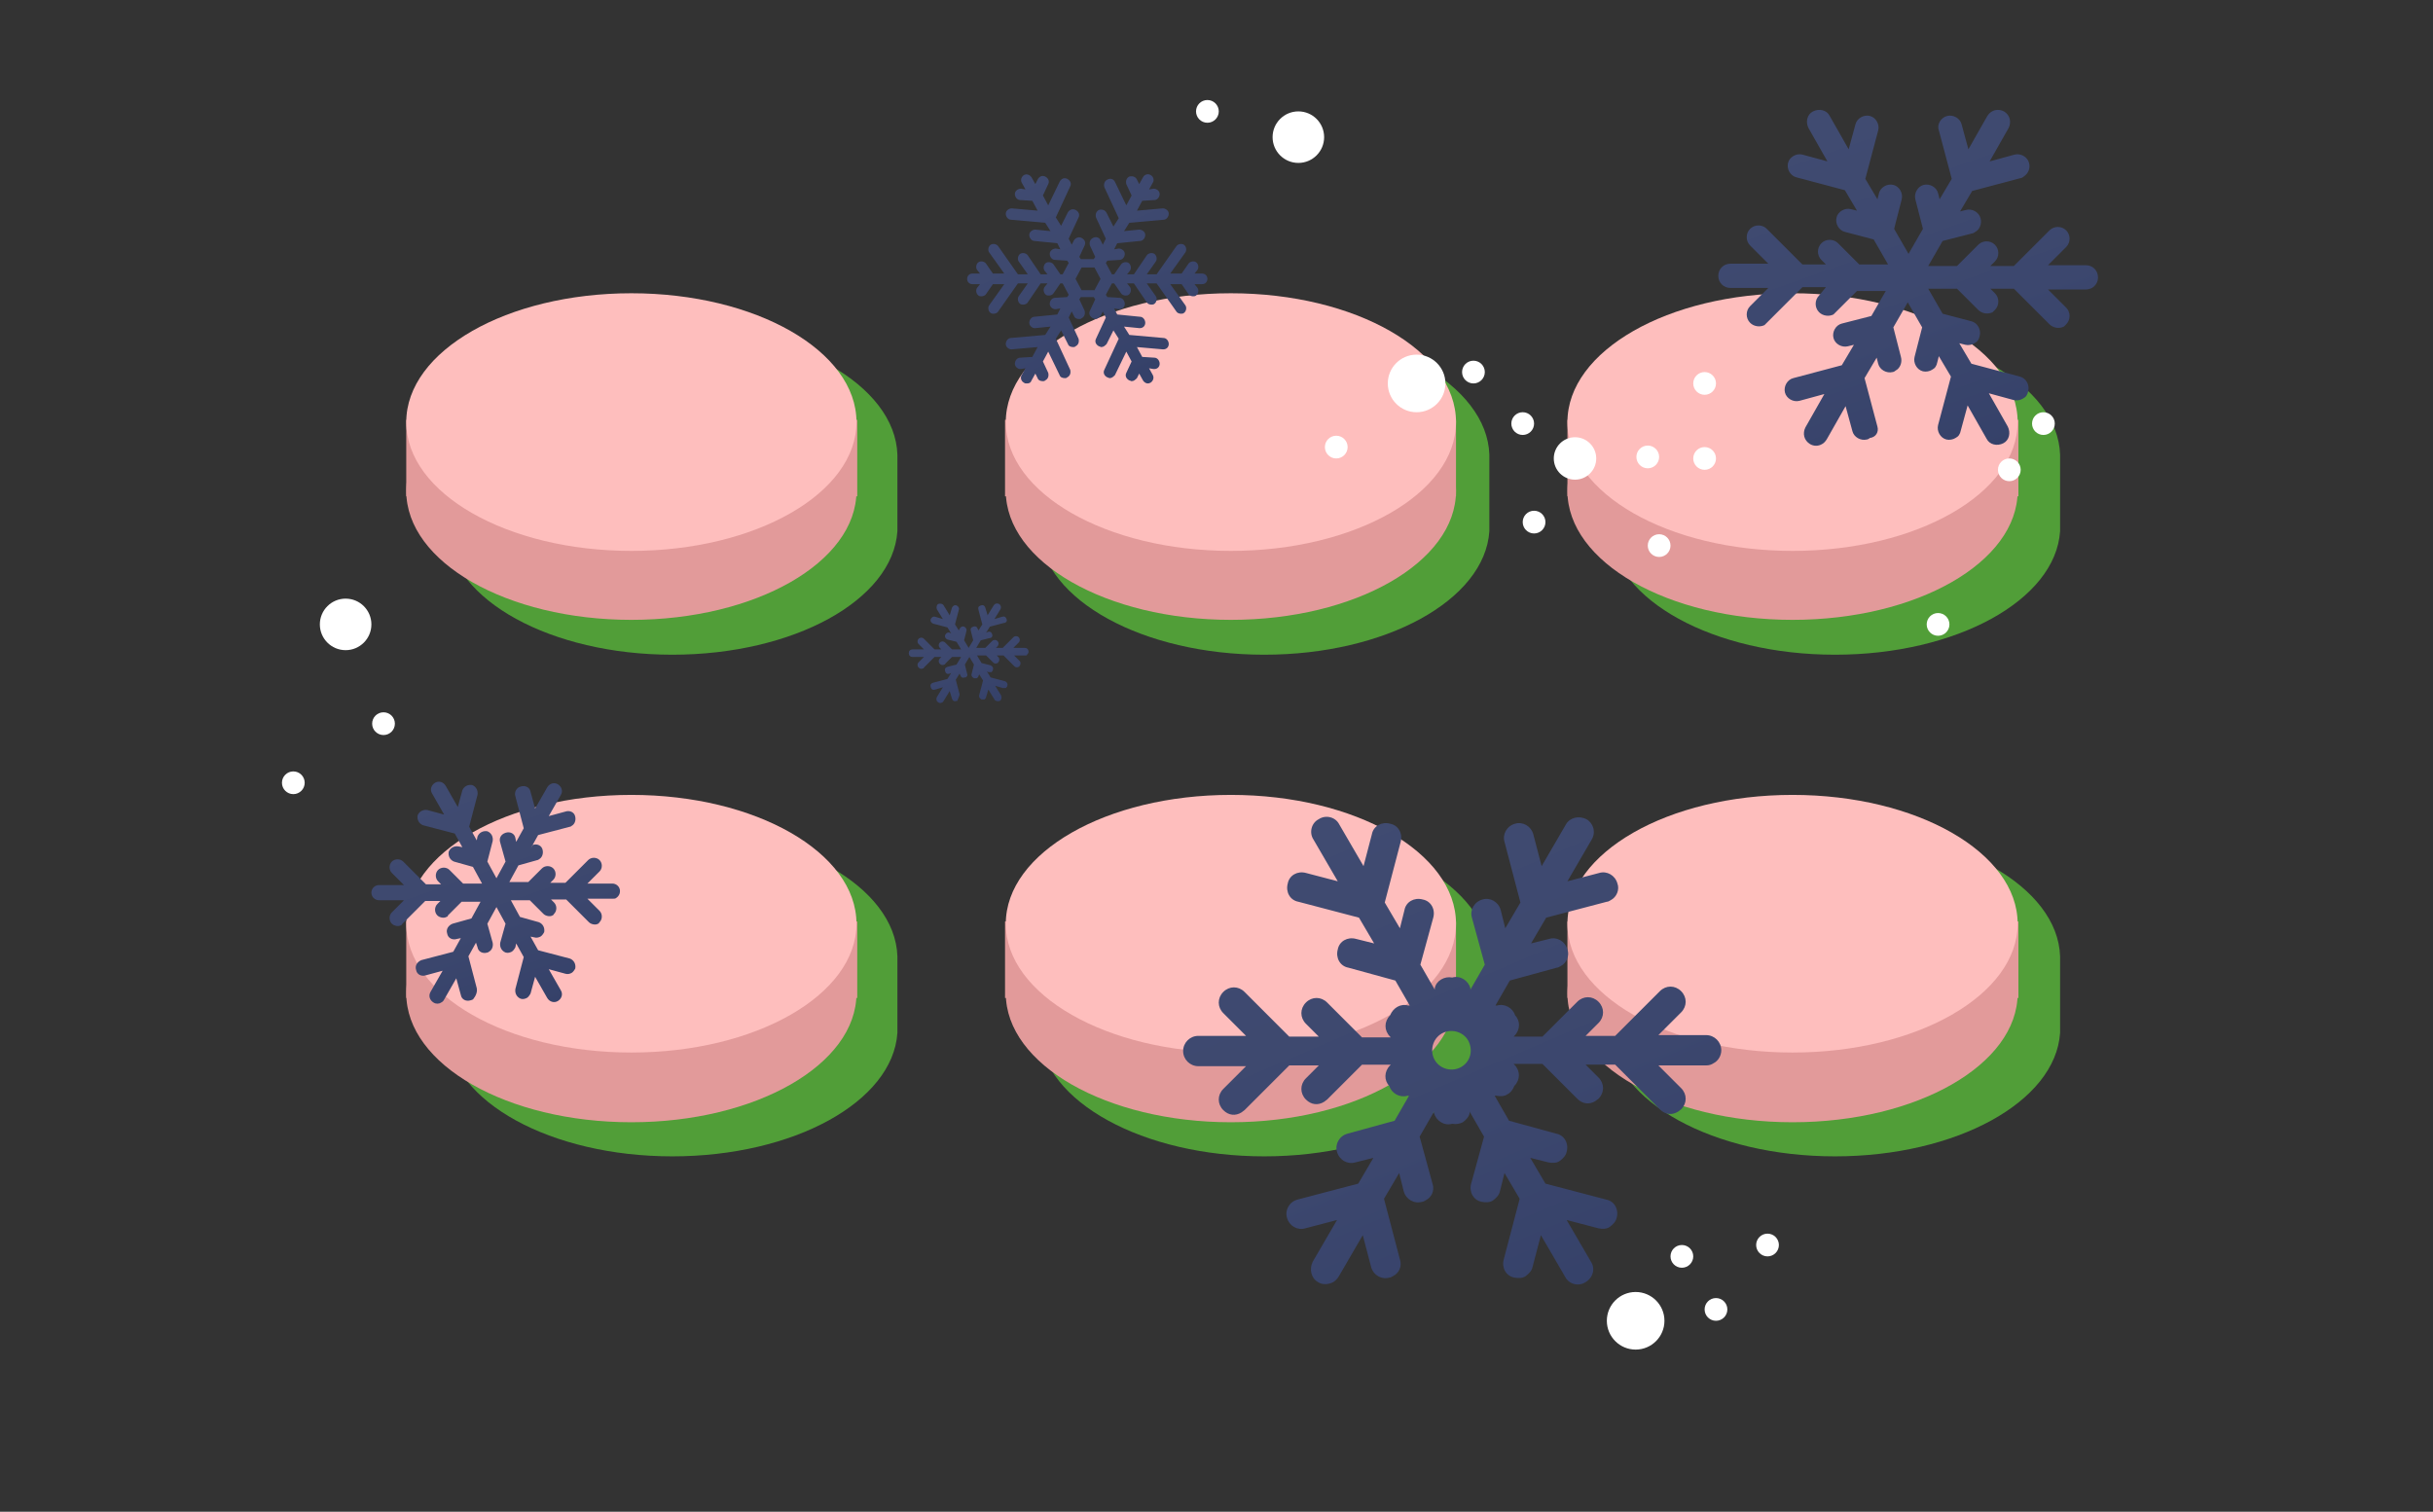 <?xml version="1.0" encoding="utf-8"?>
<!-- Generator: Adobe Illustrator 19.0.0, SVG Export Plug-In . SVG Version: 6.00 Build 0)  -->
<svg version="1.1" xmlns="http://www.w3.org/2000/svg" xmlns:xlink="http://www.w3.org/1999/xlink" x="0px" y="0px"
	 viewBox="0 0 321 199.5" style="enable-background:new 0 0 321 199.5;" xml:space="preserve">
<rect x="0" y="0" width="321" height="199.5" fill="#333333" stroke="none"/>
<style type="text/css">
	.st0{fill:#519E38;}
	.st1{fill:#E29A9A;}
	.st2{fill:#FEBEBD;}
	.st3{fill:url(#SVGID_1_);}
	.st4{fill:url(#SVGID_2_);}
	.st5{fill:url(#SVGID_3_);}
	.st6{fill:url(#SVGID_4_);}
	.st7{fill:url(#SVGID_5_);}
	.st8{fill:#FFFFFF;}
</style>
<g id="kotlety">
	<path class="st0" d="M118.4,60c-0.3-9.2-13.5-16.7-29.7-16.7C72.4,43.3,59.2,50.8,59,60h0v10.1h0c0.6,9.1,13.7,16.3,29.7,16.3
		c16,0,29.1-7.2,29.7-16.3h0L118.4,60L118.4,60z"/>
	<path class="st0" d="M196.5,60c-0.3-9.2-13.5-16.7-29.7-16.7c-16.3,0-29.5,7.4-29.7,16.7h0v10.1h0c0.6,9.1,13.7,16.3,29.7,16.3
		c16,0,29.1-7.2,29.7-16.3h0L196.5,60L196.5,60z"/>
	<path class="st0" d="M271.8,60c-0.3-9.2-13.5-16.7-29.7-16.7c-16.3,0-29.5,7.4-29.7,16.7h0v10.1h0c0.6,9.1,13.7,16.3,29.7,16.3
		c16,0,29.1-7.2,29.7-16.3h0L271.8,60L271.8,60z"/>
	<path class="st0" d="M118.4,126.2c-0.3-9.2-13.5-16.7-29.7-16.7c-16.3,0-29.5,7.4-29.7,16.7h0v10.1h0c0.6,9.1,13.7,16.3,29.7,16.3
		c16,0,29.1-7.2,29.7-16.3h0L118.4,126.2L118.4,126.2z"/>
	<path class="st0" d="M196.5,126.2c-0.3-9.2-13.5-16.7-29.7-16.7c-16.3,0-29.5,7.4-29.7,16.7h0v10.1h0c0.6,9.1,13.7,16.3,29.7,16.3
		c16,0,29.1-7.2,29.7-16.3h0L196.5,126.2L196.5,126.2z"/>
	<path class="st0" d="M271.8,126.2c-0.3-9.2-13.5-16.7-29.7-16.7c-16.3,0-29.5,7.4-29.7,16.7h0v10.1h0c0.6,9.1,13.7,16.3,29.7,16.3
		c16,0,29.1-7.2,29.7-16.3h0L271.8,126.2L271.8,126.2z"/>
	<ellipse class="st1" cx="83.3" cy="131.1" rx="29.7" ry="17"/>
	<rect x="53.6" y="121.6" class="st1" width="59.5" height="10.1"/>
	<ellipse class="st2" cx="83.3" cy="121.9" rx="29.7" ry="17"/>
	<ellipse class="st1" cx="162.4" cy="131.1" rx="29.7" ry="17"/>
	<rect x="132.6" y="121.6" class="st1" width="59.5" height="10.1"/>
	<ellipse class="st2" cx="162.4" cy="121.9" rx="29.7" ry="17"/>
	<ellipse class="st1" cx="236.5" cy="131.1" rx="29.7" ry="17"/>
	<rect x="206.8" y="121.6" class="st1" width="59.5" height="10.1"/>
	<ellipse class="st2" cx="236.5" cy="121.9" rx="29.7" ry="17"/>
	<ellipse class="st1" cx="83.3" cy="64.8" rx="29.7" ry="17"/>
	<rect x="53.6" y="55.4" class="st1" width="59.5" height="10.1"/>
	<ellipse class="st2" cx="83.3" cy="55.7" rx="29.7" ry="17"/>
	<ellipse class="st1" cx="162.4" cy="64.8" rx="29.7" ry="17"/>
	<rect x="132.6" y="55.4" class="st1" width="59.5" height="10.1"/>
	<ellipse class="st2" cx="162.4" cy="55.7" rx="29.7" ry="17"/>
	<ellipse class="st1" cx="236.5" cy="64.8" rx="29.7" ry="17"/>
	<rect x="206.8" y="55.4" class="st1" width="59.5" height="10.1"/>
	<ellipse class="st2" cx="236.5" cy="55.7" rx="29.7" ry="17"/>
</g>
<g id="snow">
	<g>
		<linearGradient id="SVGID_1_" gradientUnits="userSpaceOnUse" x1="244.093" y1="15.353" x2="260.08" y2="60.651">
			<stop  offset="0" style="stop-color:#404B71"/>
			<stop  offset="0.604" style="stop-color:#3C476E"/>
			<stop  offset="1" style="stop-color:#354169"/>
		</linearGradient>
		<path class="st3" d="M247.7,56.3l-1.7-6.4l1.6-2.7l0.2,0.8c0.2,0.8,1.1,1.3,1.9,1.1c0.1,0,0.3-0.1,0.4-0.2
			c0.6-0.3,0.9-1.1,0.7-1.8l-1-3.9l1.9-3.3l1.9,3.3l-1,3.9c-0.2,0.8,0.3,1.7,1.1,1.9c0.4,0.1,0.9,0,1.2-0.2c0.4-0.2,0.6-0.5,0.7-1
			l0.2-0.8l1.6,2.7l-1.7,6.4c-0.2,0.8,0.3,1.7,1.1,1.9c0.4,0.1,0.9,0,1.2-0.2c0.4-0.2,0.6-0.5,0.7-1l0.9-3.3l2.5,4.4
			c0.4,0.8,1.4,1,2.2,0.6c0.8-0.4,1-1.4,0.6-2.2l-2.5-4.4l3.3,0.9c0.4,0.1,0.9,0,1.2-0.2c0.4-0.2,0.6-0.5,0.7-1
			c0.2-0.8-0.3-1.7-1.1-1.9l-6.4-1.7l-1.6-2.7l0.8,0.2c0.4,0.1,0.9,0,1.2-0.2c0.4-0.2,0.6-0.5,0.7-1c0.2-0.8-0.3-1.7-1.1-1.9l-3.8-1
			l-1.9-3.3h3.8l2.8,2.8c0.5,0.5,1.3,0.6,1.9,0.3c0.1-0.1,0.2-0.2,0.3-0.3c0.6-0.6,0.6-1.6,0-2.2l-0.6-0.6l3.1,0l4.7,4.7
			c0.5,0.5,1.3,0.6,1.9,0.3c0.1-0.1,0.2-0.2,0.3-0.3c0.6-0.6,0.6-1.6,0-2.2l-2.4-2.4l5,0c0.3,0,0.6-0.1,0.8-0.2
			c0.5-0.3,0.8-0.8,0.8-1.4c0-0.9-0.7-1.6-1.6-1.6h-5l2.4-2.4c0.6-0.6,0.6-1.6,0-2.2c-0.6-0.6-1.6-0.6-2.2,0l-4.7,4.7h-3.1l0.6-0.6
			c0.6-0.6,0.6-1.6,0-2.2c-0.6-0.6-1.6-0.6-2.2,0l-2.8,2.8h-3.8l1.9-3.3l3.9-1c0.1,0,0.3-0.1,0.4-0.2c0.6-0.3,0.9-1.1,0.7-1.8
			c-0.2-0.8-1.1-1.3-1.9-1.1l-0.8,0.2l1.6-2.7l6.4-1.7c0.1,0,0.3-0.1,0.4-0.2c0.6-0.4,0.9-1.1,0.7-1.8c-0.2-0.8-1.1-1.3-1.9-1.1
			l-3.3,0.9l2.5-4.4c0.4-0.8,0.2-1.7-0.6-2.2c-0.8-0.4-1.7-0.2-2.2,0.6l-2.5,4.4l-0.9-3.3c-0.2-0.8-1.1-1.3-1.9-1.1
			c-0.8,0.2-1.4,1.1-1.1,1.9l1.7,6.4l-1.6,2.7l-0.2-0.8c-0.2-0.8-1.1-1.3-1.9-1.1c-0.8,0.2-1.3,1.1-1.1,1.9l1,3.9l-1.9,3.3l-1.9-3.3
			l1-3.9c0.2-0.8-0.3-1.7-1.1-1.9c-0.8-0.2-1.7,0.3-1.9,1.1l-0.2,0.8l-1.6-2.7l1.7-6.4c0.2-0.8-0.3-1.7-1.1-1.9
			c-0.8-0.2-1.7,0.3-1.9,1.1l-0.9,3.3l-2.5-4.4c-0.4-0.8-1.4-1-2.2-0.6c-0.8,0.4-1,1.4-0.6,2.2l2.5,4.4l-3.3-0.9
			c-0.8-0.2-1.7,0.3-1.9,1.1c-0.2,0.8,0.3,1.7,1.1,1.9l6.4,1.7l1.6,2.7l-0.8-0.2c-0.8-0.2-1.7,0.3-1.9,1.1c-0.2,0.8,0.3,1.7,1.1,1.9
			l3.8,1l1.9,3.3h-3.8l-2.8-2.8c-0.6-0.6-1.6-0.6-2.2,0c-0.6,0.6-0.6,1.6,0,2.2l0.6,0.6h-3.1l-4.7-4.7c-0.6-0.6-1.6-0.6-2.2,0
			c-0.6,0.6-0.6,1.6,0,2.2l2.4,2.4h-5c-0.9,0-1.6,0.7-1.6,1.6c0,0.9,0.7,1.6,1.6,1.6l5,0l-2.4,2.4c-0.6,0.6-0.6,1.6,0,2.2
			c0.5,0.5,1.3,0.6,1.9,0.3c0.1-0.1,0.2-0.2,0.3-0.3l4.7-4.7h3.1L240,39c-0.6,0.6-0.6,1.6,0,2.2c0.5,0.5,1.3,0.6,1.9,0.3
			c0.1-0.1,0.2-0.2,0.3-0.3l2.8-2.8h3.8l-1.9,3.3l-3.9,1c-0.8,0.2-1.3,1.1-1.1,1.9c0.2,0.8,1.1,1.3,1.9,1.1l0.8-0.2l-1.6,2.7
			l-6.4,1.7c-0.8,0.2-1.3,1.1-1.1,1.9c0.2,0.8,1.1,1.3,1.9,1.1l3.3-0.9l-2.5,4.4c-0.4,0.8-0.2,1.7,0.6,2.2c0.5,0.3,1.1,0.3,1.6,0
			c0.2-0.1,0.4-0.3,0.6-0.6l2.5-4.4l0.9,3.3c0.2,0.8,1.1,1.3,1.9,1.1c0.1,0,0.3-0.1,0.4-0.2C247.5,57.7,247.9,57,247.7,56.3z"/>
		<linearGradient id="SVGID_2_" gradientUnits="userSpaceOnUse" x1="125.476" y1="79.172" x2="130.309" y2="92.867">
			<stop  offset="0" style="stop-color:#404B71"/>
			<stop  offset="0.604" style="stop-color:#3C476E"/>
			<stop  offset="1" style="stop-color:#354169"/>
		</linearGradient>
		<path class="st4" d="M126.6,91.6l-0.5-1.9l0.5-0.8l0.1,0.2c0.1,0.3,0.3,0.4,0.6,0.3c0,0,0.1,0,0.1,0c0.2-0.1,0.3-0.3,0.2-0.5
			l-0.3-1.2l0.6-1l0.6,1l-0.3,1.2c-0.1,0.3,0.1,0.5,0.3,0.6c0.1,0,0.3,0,0.4,0c0.1-0.1,0.2-0.2,0.2-0.3l0.1-0.2l0.5,0.8l-0.5,1.9
			c-0.1,0.3,0.1,0.5,0.3,0.6c0.1,0,0.3,0,0.4,0c0.1-0.1,0.2-0.2,0.2-0.3l0.3-1l0.8,1.3c0.1,0.2,0.4,0.3,0.7,0.2
			c0.2-0.1,0.3-0.4,0.2-0.7l-0.8-1.3l1,0.3c0.1,0,0.3,0,0.4,0c0.1-0.1,0.2-0.2,0.2-0.3c0.1-0.3-0.1-0.5-0.3-0.6l-1.9-0.5l-0.5-0.8
			l0.2,0.1c0.1,0,0.3,0,0.4,0c0.1-0.1,0.2-0.2,0.2-0.3c0.1-0.3-0.1-0.5-0.3-0.6l-1.2-0.3l-0.6-1h1.2l0.9,0.9
			c0.2,0.2,0.4,0.2,0.6,0.1c0,0,0.1,0,0.1-0.1c0.2-0.2,0.2-0.5,0-0.7l-0.2-0.2h0.9l1.4,1.4c0.2,0.2,0.4,0.2,0.6,0.1
			c0,0,0.1,0,0.1-0.1c0.2-0.2,0.2-0.5,0-0.7l-0.7-0.7h1.5c0.1,0,0.2,0,0.2-0.1c0.1-0.1,0.2-0.2,0.2-0.4c0-0.3-0.2-0.5-0.5-0.5h-1.5
			l0.7-0.7c0.2-0.2,0.2-0.5,0-0.7c-0.2-0.2-0.5-0.2-0.7,0l-1.4,1.4h-0.9l0.2-0.2c0.2-0.2,0.2-0.5,0-0.7c-0.2-0.2-0.5-0.2-0.7,0
			l-0.9,0.9h-1.2l0.6-1l1.2-0.3c0,0,0.1,0,0.1,0c0.2-0.1,0.3-0.3,0.2-0.5c-0.1-0.3-0.3-0.4-0.6-0.3l-0.2,0.1l0.5-0.8l1.9-0.5
			c0,0,0.1,0,0.1,0c0.2-0.1,0.3-0.3,0.2-0.5c-0.1-0.3-0.3-0.4-0.6-0.3l-1,0.3l0.8-1.3c0.1-0.2,0.1-0.5-0.2-0.7
			c-0.2-0.1-0.5-0.1-0.7,0.2l-0.8,1.3l-0.3-1c-0.1-0.3-0.3-0.4-0.6-0.3c-0.3,0.1-0.4,0.3-0.3,0.6l0.5,1.9l-0.5,0.8l-0.1-0.2
			c-0.1-0.3-0.3-0.4-0.6-0.3c-0.3,0.1-0.4,0.3-0.3,0.6l0.3,1.2l-0.6,1l-0.6-1l0.3-1.2c0.1-0.3-0.1-0.5-0.3-0.6
			c-0.3-0.1-0.5,0.1-0.6,0.3l-0.1,0.2l-0.5-0.8l0.5-1.9c0.1-0.3-0.1-0.5-0.3-0.6c-0.3-0.1-0.5,0.1-0.6,0.3l-0.3,1l-0.8-1.3
			c-0.1-0.2-0.4-0.3-0.7-0.2c-0.2,0.1-0.3,0.4-0.2,0.7l0.8,1.3l-1-0.3c-0.3-0.1-0.5,0.1-0.6,0.3c-0.1,0.3,0.1,0.5,0.3,0.6l1.9,0.5
			l0.5,0.8l-0.2-0.1c-0.3-0.1-0.5,0.1-0.6,0.3c-0.1,0.3,0.1,0.5,0.3,0.6l1.2,0.3l0.6,1h-1.2l-0.9-0.9c-0.2-0.2-0.5-0.2-0.7,0
			c-0.2,0.2-0.2,0.5,0,0.7l0.2,0.2h-0.9l-1.4-1.4c-0.2-0.2-0.5-0.2-0.7,0c-0.2,0.2-0.2,0.5,0,0.7l0.7,0.7h-1.5
			c-0.3,0-0.5,0.2-0.5,0.5c0,0.3,0.2,0.5,0.5,0.5h1.5l-0.7,0.7c-0.2,0.2-0.2,0.5,0,0.7c0.2,0.2,0.4,0.2,0.6,0.1c0,0,0.1,0,0.1-0.1
			l1.4-1.4h0.9l-0.2,0.2c-0.2,0.2-0.2,0.5,0,0.7c0.2,0.2,0.4,0.2,0.6,0.1c0,0,0.1,0,0.1-0.1l0.9-0.9h1.2l-0.6,1l-1.2,0.3
			c-0.3,0.1-0.4,0.3-0.3,0.6c0.1,0.3,0.3,0.4,0.6,0.3l0.2-0.1l-0.5,0.8l-1.9,0.5c-0.3,0.1-0.4,0.3-0.3,0.6c0.1,0.3,0.3,0.4,0.6,0.3
			l1-0.3l-0.8,1.3c-0.1,0.2-0.1,0.5,0.2,0.7c0.2,0.1,0.3,0.1,0.5,0c0.1,0,0.1-0.1,0.2-0.2l0.8-1.3l0.3,1c0.1,0.3,0.3,0.4,0.6,0.3
			c0,0,0.1,0,0.1,0C126.5,92,126.6,91.8,126.6,91.6z"/>
		<linearGradient id="SVGID_3_" gradientUnits="userSpaceOnUse" x1="60.586" y1="103.732" x2="71.006" y2="133.256">
			<stop  offset="0" style="stop-color:#404B71"/>
			<stop  offset="0.604" style="stop-color:#3C476E"/>
			<stop  offset="1" style="stop-color:#354169"/>
		</linearGradient>
		<path class="st5" d="M62.9,130.4l-1.1-4.2l1-1.8L63,125c0.1,0.6,0.7,0.9,1.3,0.7c0.1,0,0.2-0.1,0.2-0.1c0.4-0.2,0.6-0.7,0.5-1.2
			l-0.7-2.5l1.2-2.2l1.2,2.2l-0.7,2.5c-0.1,0.6,0.2,1.1,0.7,1.3c0.3,0.1,0.6,0,0.8-0.1c0.2-0.1,0.4-0.4,0.5-0.6l0.1-0.5l1,1.8
			l-1.1,4.2c-0.1,0.6,0.2,1.1,0.7,1.3c0.3,0.1,0.6,0,0.8-0.1c0.2-0.1,0.4-0.4,0.5-0.6l0.6-2.2l1.6,2.8c0.3,0.5,0.9,0.7,1.4,0.4
			c0.5-0.3,0.7-0.9,0.4-1.4l-1.6-2.8l2.2,0.6c0.3,0.1,0.6,0,0.8-0.1c0.2-0.1,0.4-0.4,0.5-0.6c0.1-0.6-0.2-1.1-0.7-1.3l-4.2-1.1
			l-1-1.8l0.5,0.1c0.3,0.1,0.6,0,0.8-0.1c0.2-0.1,0.4-0.4,0.5-0.6c0.1-0.6-0.2-1.1-0.7-1.3l-2.5-0.7l-1.2-2.2h2.5l1.8,1.8
			c0.3,0.3,0.9,0.4,1.2,0.2c0.1,0,0.1-0.1,0.2-0.2c0.4-0.4,0.4-1.1,0-1.5l-0.4-0.4l2,0l3,3c0.3,0.3,0.9,0.4,1.2,0.2
			c0.1,0,0.1-0.1,0.2-0.2c0.4-0.4,0.4-1.1,0-1.5l-1.6-1.6l3.3,0c0.2,0,0.4,0,0.5-0.1c0.3-0.2,0.5-0.5,0.5-0.9c0-0.6-0.5-1-1-1h-3.3
			l1.6-1.6c0.4-0.4,0.4-1.1,0-1.5c-0.4-0.4-1.1-0.4-1.5,0l-3,3h-2l0.4-0.4c0.4-0.4,0.4-1.1,0-1.5c-0.4-0.4-1.1-0.4-1.5,0l-1.8,1.8
			h-2.5l1.2-2.2l2.5-0.7c0.1,0,0.2-0.1,0.2-0.1c0.4-0.2,0.6-0.7,0.5-1.2c-0.1-0.6-0.7-0.9-1.3-0.7L70,112l1-1.8l4.2-1.1
			c0.1,0,0.2-0.1,0.2-0.1c0.4-0.2,0.6-0.7,0.5-1.2c-0.1-0.6-0.7-0.9-1.3-0.7l-2.2,0.6l1.6-2.8c0.3-0.5,0.1-1.1-0.4-1.4
			c-0.5-0.3-1.1-0.1-1.4,0.4l-1.6,2.8l-0.6-2.2c-0.1-0.6-0.7-0.9-1.3-0.7c-0.5,0.1-0.9,0.7-0.7,1.3l1.1,4.2l-1,1.8l-0.1-0.5
			c-0.1-0.6-0.7-0.9-1.3-0.7c-0.6,0.2-0.9,0.7-0.7,1.3l0.7,2.5l-1.2,2.2l-1.2-2.2L65,111c0.1-0.6-0.2-1.1-0.7-1.3
			c-0.6-0.1-1.1,0.2-1.3,0.7l-0.1,0.5l-1-1.8l1.1-4.2c0.1-0.6-0.2-1.1-0.7-1.3c-0.6-0.1-1.1,0.2-1.3,0.7l-0.6,2.2l-1.6-2.8
			c-0.3-0.5-0.9-0.7-1.4-0.4c-0.5,0.3-0.7,0.9-0.4,1.4l1.6,2.8l-2.2-0.6c-0.6-0.1-1.1,0.2-1.3,0.7c-0.1,0.6,0.2,1.1,0.7,1.3l4.2,1.1
			l1,1.8l-0.5-0.1c-0.6-0.1-1.1,0.2-1.3,0.7c-0.1,0.6,0.2,1.1,0.7,1.3l2.5,0.7l1.2,2.2h-2.5l-1.8-1.8c-0.4-0.4-1.1-0.4-1.5,0
			c-0.4,0.4-0.4,1.1,0,1.5l0.4,0.4h-2l-3-3c-0.4-0.4-1.1-0.4-1.5,0c-0.4,0.4-0.4,1.1,0,1.5l1.6,1.6h-3.3c-0.6,0-1,0.5-1,1
			c0,0.6,0.5,1,1,1l3.3,0l-1.6,1.6c-0.4,0.4-0.4,1.1,0,1.5c0.3,0.3,0.9,0.4,1.2,0.2c0.1,0,0.1-0.1,0.2-0.2l3-3h2l-0.4,0.4
			c-0.4,0.4-0.4,1.1,0,1.5c0.3,0.3,0.9,0.4,1.2,0.2c0.1,0,0.2-0.1,0.2-0.2l1.8-1.8h2.5l-1.2,2.2l-2.5,0.7c-0.5,0.2-0.9,0.7-0.7,1.3
			c0.1,0.6,0.7,0.9,1.3,0.7l0.5-0.1l-1,1.8l-4.2,1.1c-0.5,0.2-0.9,0.7-0.7,1.3c0.1,0.6,0.7,0.9,1.3,0.7l2.2-0.6l-1.6,2.8
			c-0.3,0.5-0.1,1.1,0.4,1.4c0.3,0.2,0.7,0.2,1,0c0.2-0.1,0.3-0.2,0.4-0.4l1.6-2.8l0.6,2.2c0.1,0.6,0.7,0.9,1.3,0.7
			c0.1,0,0.2-0.1,0.3-0.1C62.8,131.4,63,130.9,62.9,130.4z"/>
		<linearGradient id="SVGID_4_" gradientUnits="userSpaceOnUse" x1="177.635" y1="106.125" x2="206.733" y2="174.227">
			<stop  offset="0" style="stop-color:#404B71"/>
			<stop  offset="0.604" style="stop-color:#3C476E"/>
			<stop  offset="1" style="stop-color:#354169"/>
		</linearGradient>
		<path class="st6" d="M225.1,136.6l-6.3,0l3-3c0.8-0.8,0.8-2,0-2.8c-0.8-0.8-2-0.8-2.8,0l-5.9,5.9l-3.9,0l1.7-1.7
			c0.8-0.8,0.8-2,0-2.8c-0.8-0.8-2-0.8-2.8,0l-4.6,4.6h-3.8l0.1-0.1c0.8-0.8,0.8-2,0.1-2.7c-0.3-1-1.4-1.6-2.4-1.3l-0.2,0l1.9-3.3
			l6.2-1.7c0.2,0,0.3-0.1,0.5-0.2c0.8-0.4,1.2-1.4,0.9-2.2c-0.3-1.1-1.4-1.7-2.4-1.4l-2.4,0.6l2-3.4l8-2.1c0.2,0,0.3-0.1,0.5-0.2
			c0.8-0.4,1.2-1.4,0.9-2.2c-0.3-1.1-1.4-1.7-2.4-1.4l-4.2,1.1l3.2-5.5c0.6-1,0.2-2.2-0.7-2.7c-1-0.5-2.2-0.2-2.7,0.7l-3.2,5.5
			l-1.1-4.2c-0.3-1.1-1.4-1.7-2.4-1.4c-1.1,0.3-1.7,1.4-1.4,2.4l2.1,8l-2,3.4l-0.6-2.4c-0.3-1.1-1.4-1.7-2.4-1.4
			c-1.1,0.3-1.7,1.4-1.4,2.4l1.7,6.2l-1.9,3.3l0-0.2c-0.3-1-1.3-1.7-2.4-1.4c-1-0.2-2.1,0.4-2.3,1.4l0,0.2l-1.9-3.3l1.7-6.2
			c0.3-1.1-0.3-2.2-1.4-2.4c-1.1-0.3-2.2,0.3-2.4,1.4l-0.6,2.4l-2-3.4l2.1-8c0.3-1.1-0.3-2.2-1.4-2.4c-1.1-0.3-2.2,0.3-2.4,1.4
			l-1.1,4.2l-3.2-5.5c-0.5-1-1.8-1.3-2.7-0.7c-1,0.5-1.3,1.8-0.7,2.7l3.2,5.5l-4.2-1.1c-1.1-0.3-2.2,0.3-2.4,1.4
			c-0.3,1.1,0.3,2.2,1.4,2.4l8,2.1l2,3.4l-2.4-0.6c-1.1-0.3-2.2,0.3-2.4,1.4c-0.3,1.1,0.3,2.2,1.4,2.4l6.2,1.7l1.9,3.3l-0.2,0
			c-1-0.3-2,0.3-2.4,1.3c-0.8,0.8-0.8,2,0,2.8l0.1,0.1l-3.8,0l-4.6-4.6c-0.8-0.8-2-0.8-2.8,0c-0.8,0.8-0.8,2,0,2.8l1.7,1.7l-3.9,0
			l-5.9-5.9c-0.8-0.8-2-0.8-2.8,0c-0.8,0.8-0.8,2,0,2.8l3,3h-6.3c-1.1,0-2,0.9-2,2c0,1.1,0.9,2,2,2l6.3,0l-3,3c-0.8,0.8-0.8,2,0,2.8
			c0.7,0.7,1.6,0.8,2.4,0.3c0.1-0.1,0.3-0.2,0.4-0.3l5.9-5.9l3.9,0l-1.7,1.7c-0.8,0.8-0.8,2,0,2.8c0.7,0.7,1.6,0.8,2.4,0.3
			c0.1-0.1,0.3-0.2,0.4-0.3l4.6-4.6l3.8,0l-0.1,0.1c-0.8,0.8-0.8,2-0.1,2.7c0.3,1,1.4,1.6,2.4,1.3l0.2,0l-1.9,3.3l-6.2,1.7
			c-1.1,0.3-1.7,1.4-1.4,2.4c0.3,1.1,1.4,1.7,2.4,1.4l2.4-0.6l-2,3.4l-8,2.1c-1.1,0.3-1.7,1.4-1.4,2.4c0.3,1.1,1.4,1.7,2.4,1.4
			l4.2-1.1l-3.2,5.5c-0.5,1-0.2,2.2,0.7,2.7c0.6,0.4,1.4,0.3,2,0c0.3-0.2,0.5-0.4,0.7-0.7l3.2-5.5l1.1,4.2c0.3,1.1,1.4,1.7,2.4,1.4
			c0.2,0,0.3-0.1,0.5-0.2c0.8-0.4,1.2-1.3,0.9-2.2l-2.1-8l2-3.4l0.6,2.4c0.3,1.1,1.4,1.7,2.4,1.4c0.2,0,0.3-0.1,0.5-0.2
			c0.8-0.4,1.2-1.3,0.9-2.2l-1.7-6.2l1.9-3.3l0,0.2c0.3,1,1.3,1.7,2.4,1.4c0.5,0.1,1,0,1.4-0.2c0.4-0.3,0.8-0.7,0.9-1.2l0-0.2
			l1.9,3.3l-1.7,6.2c-0.3,1.1,0.3,2.2,1.4,2.4c0.5,0.1,1.1,0.1,1.5-0.2c0.4-0.3,0.8-0.7,0.9-1.2l0.6-2.4l2,3.4l-2.1,8
			c-0.3,1.1,0.3,2.2,1.4,2.4c0.5,0.1,1.1,0.1,1.5-0.2c0.4-0.3,0.8-0.7,0.9-1.2l1.1-4.2l3.2,5.5c0.5,1,1.8,1.3,2.7,0.7
			c1-0.6,1.3-1.8,0.7-2.7l-3.2-5.5l4.2,1.1c0.5,0.1,1.1,0.1,1.5-0.2c0.4-0.3,0.8-0.7,0.9-1.2c0.3-1.1-0.3-2.2-1.4-2.4l-8-2.1l-2-3.4
			l2.4,0.6c0.5,0.1,1.1,0.1,1.5-0.2c0.4-0.3,0.8-0.7,0.9-1.2c0.3-1.1-0.3-2.2-1.4-2.4l-6.2-1.7l-1.9-3.3l0.2,0
			c0.5,0.1,1.1,0.1,1.5-0.2c0.4-0.2,0.7-0.6,0.9-1.1c0.8-0.8,0.8-2,0-2.8l-0.1-0.1h3.8l4.6,4.6c0.7,0.7,1.6,0.8,2.4,0.3
			c0.1-0.1,0.3-0.2,0.4-0.3c0.8-0.8,0.8-2,0-2.8l-1.7-1.7h3.9l5.9,5.9c0.7,0.7,1.6,0.8,2.4,0.3c0.1-0.1,0.3-0.2,0.4-0.3
			c0.8-0.8,0.8-2,0-2.8l-3-3h6.3c0.4,0,0.7-0.1,1-0.3c0.6-0.3,1-1,1-1.7C227.1,137.5,226.2,136.6,225.1,136.6z M192.8,140.8
			c-1.2,0.7-2.8,0.3-3.5-0.9c-0.7-1.2-0.3-2.8,0.9-3.5c1.2-0.7,2.8-0.3,3.5,0.9C194.4,138.6,194,140.1,192.8,140.8z"/>
		<linearGradient id="SVGID_5_" gradientUnits="userSpaceOnUse" x1="137.1" y1="21.736" x2="149.122" y2="49.878">
			<stop  offset="0" style="stop-color:#404B71"/>
			<stop  offset="0.604" style="stop-color:#3C476E"/>
			<stop  offset="1" style="stop-color:#354169"/>
		</linearGradient>
		<path class="st7" d="M158.6,36.1h-1l0.4-0.5c0.2-0.3,0.1-0.8-0.2-1c-0.3-0.2-0.8-0.1-1,0.2l-0.9,1.3h-1.5l2-2.8
			c0.2-0.3,0.1-0.8-0.2-1c-0.3-0.2-0.8-0.1-1,0.2l-2.6,3.7h-1.3l1.2-1.7c0.2-0.3,0.1-0.8-0.2-1c-0.3-0.2-0.8-0.1-1,0.2l-1.7,2.5
			h-0.9l0.4-0.5c0.2-0.3,0.1-0.8-0.2-1c-0.3-0.2-0.8-0.1-1,0.2l-0.9,1.3h-0.3l-0.8-1.5l0.2-0.3l1.6-0.1c0.4,0,0.7-0.4,0.7-0.8
			c0-0.4-0.4-0.7-0.8-0.7l-0.6,0.1l0.4-0.8l3-0.3c0.4,0,0.7-0.4,0.7-0.8c0-0.4-0.4-0.7-0.8-0.7l-2,0.2l0.7-1.1l4.5-0.4
			c0.4,0,0.7-0.4,0.7-0.8c0-0.4-0.4-0.7-0.8-0.7l-3.4,0.3l0.7-1.3l1.6-0.1c0.4,0,0.7-0.4,0.7-0.8c0-0.4-0.4-0.7-0.8-0.7l-0.6,0.1
			l0.5-0.9c0.2-0.3,0.1-0.8-0.3-1c-0.3-0.2-0.8-0.1-1,0.3l-0.5,0.9l-0.3-0.6c-0.2-0.4-0.6-0.5-1-0.4c-0.4,0.2-0.5,0.6-0.4,1l0.7,1.5
			l-0.7,1.3l-1.5-3.1c-0.2-0.4-0.6-0.5-1-0.3c-0.4,0.2-0.5,0.6-0.4,1l1.9,4.1l-0.7,1.1l-0.9-1.8c-0.2-0.4-0.6-0.5-1-0.4
			c-0.4,0.2-0.5,0.6-0.4,1l1.3,2.8l-0.4,0.8l-0.3-0.6c-0.2-0.4-0.6-0.5-1-0.3c-0.4,0.2-0.5,0.6-0.4,1l0.7,1.5l-0.2,0.3h-1.7
			l-0.2-0.3l0.7-1.5c0.2-0.4,0-0.8-0.4-1c-0.4-0.2-0.8,0-1,0.3l-0.3,0.6l-0.4-0.8l1.3-2.8c0.2-0.4,0-0.8-0.4-1c-0.4-0.2-0.8,0-1,0.3
			l-0.9,1.8l-0.7-1.1l1.9-4.1c0.2-0.4,0-0.8-0.4-1c-0.4-0.2-0.8,0-1,0.4l-1.5,3.1l-0.7-1.3l0.7-1.5c0.2-0.4,0-0.8-0.4-1
			c-0.4-0.2-0.8,0-1,0.4l-0.3,0.6l-0.5-0.9c-0.2-0.3-0.6-0.5-1-0.3c-0.3,0.2-0.5,0.6-0.3,1l0.5,0.9l-0.6-0.1c-0.4,0-0.8,0.3-0.8,0.7
			c0,0.4,0.3,0.8,0.7,0.8l1.6,0.1l0.7,1.3l-3.4-0.3c-0.4,0-0.8,0.3-0.8,0.7c0,0.4,0.3,0.8,0.7,0.8l4.5,0.4l0.7,1.1l-2-0.2
			c-0.4,0-0.8,0.3-0.8,0.7c0,0.4,0.3,0.8,0.7,0.8l3,0.3l0.4,0.8l-0.6-0.1c-0.4,0-0.8,0.3-0.8,0.7c0,0.4,0.3,0.8,0.7,0.8l1.6,0.1
			l0.2,0.3l-0.8,1.5h-0.3l-0.9-1.3c-0.2-0.3-0.7-0.4-1-0.2c-0.3,0.2-0.4,0.7-0.2,1l0.4,0.5h-0.9l-1.7-2.5c-0.2-0.3-0.7-0.4-1-0.2
			c-0.3,0.2-0.4,0.7-0.2,1l1.2,1.7h-1.3l-2.6-3.7c-0.2-0.3-0.7-0.4-1-0.2c-0.3,0.2-0.4,0.7-0.2,1l2,2.8h-1.5l-0.9-1.3
			c-0.2-0.3-0.7-0.4-1-0.2c-0.3,0.2-0.4,0.7-0.2,1l0.4,0.5h-1c-0.4,0-0.7,0.3-0.7,0.7c0,0.4,0.3,0.7,0.7,0.7h1l-0.4,0.5
			c-0.2,0.3-0.1,0.8,0.2,1c0.1,0.1,0.3,0.1,0.4,0.1c0.2,0,0.5-0.1,0.6-0.3l0.9-1.3h1.5l-2,2.8c-0.2,0.3-0.1,0.8,0.2,1
			c0.1,0.1,0.3,0.1,0.4,0.1c0.2,0,0.5-0.1,0.6-0.3l2.6-3.7h1.3l-1.2,1.7c-0.2,0.3-0.1,0.8,0.2,1c0.1,0.1,0.3,0.1,0.4,0.1
			c0.2,0,0.5-0.1,0.6-0.3l1.7-2.5h0.9l-0.4,0.5c-0.2,0.3-0.1,0.8,0.2,1c0.1,0.1,0.3,0.1,0.4,0.1c0.2,0,0.5-0.1,0.6-0.3l0.9-1.3h0.3
			l0.8,1.5l-0.2,0.3l-1.6,0.1c-0.4,0-0.7,0.4-0.7,0.8c0,0.4,0.4,0.7,0.7,0.7c0,0,0,0,0.1,0l0.6-0.1l-0.4,0.8l-3,0.3
			c-0.4,0-0.7,0.4-0.7,0.8c0,0.4,0.4,0.7,0.7,0.7c0,0,0,0,0.1,0l2-0.2l-0.7,1.1l-4.5,0.4c-0.4,0-0.7,0.4-0.7,0.8
			c0,0.4,0.4,0.7,0.7,0.7c0,0,0,0,0.1,0l3.4-0.3l-0.7,1.3l-1.6,0.1c-0.4,0-0.7,0.4-0.7,0.8c0,0.4,0.4,0.7,0.7,0.7c0,0,0,0,0.1,0
			l0.6-0.1l-0.5,0.9c-0.2,0.3-0.1,0.8,0.3,1c0.1,0.1,0.2,0.1,0.4,0.1c0.3,0,0.5-0.1,0.6-0.4l0.5-0.9l0.3,0.6
			c0.1,0.3,0.4,0.4,0.7,0.4c0.1,0,0.2,0,0.3-0.1c0.4-0.2,0.5-0.6,0.4-1l-0.7-1.5l0.7-1.3l1.5,3.1c0.1,0.3,0.4,0.4,0.7,0.4
			c0.1,0,0.2,0,0.3-0.1c0.4-0.2,0.5-0.6,0.4-1l-1.9-4.1l0.7-1.1l0.9,1.8c0.1,0.3,0.4,0.4,0.7,0.4c0.1,0,0.2,0,0.3-0.1
			c0.4-0.2,0.5-0.6,0.4-1l-1.3-2.8l0.4-0.8l0.3,0.6c0.1,0.3,0.4,0.4,0.7,0.4c0.1,0,0.2,0,0.3-0.1c0.4-0.2,0.5-0.6,0.4-1l-0.7-1.5
			l0.2-0.3h1.7l0.2,0.3l-0.7,1.5c-0.2,0.4,0,0.8,0.4,1c0.1,0,0.2,0.1,0.3,0.1c0.3,0,0.5-0.2,0.7-0.4l0.3-0.6l0.4,0.8l-1.3,2.8
			c-0.2,0.4,0,0.8,0.4,1c0.1,0,0.2,0.1,0.3,0.1c0.3,0,0.5-0.2,0.7-0.4l0.9-1.8l0.7,1.1l-1.9,4.1c-0.2,0.4,0,0.8,0.4,1
			c0.1,0,0.2,0.1,0.3,0.1c0.3,0,0.5-0.2,0.7-0.4l1.5-3.1l0.7,1.3l-0.7,1.5c-0.2,0.4,0,0.8,0.4,1c0.1,0,0.2,0.1,0.3,0.1
			c0.3,0,0.5-0.2,0.7-0.4l0.3-0.6l0.5,0.9c0.1,0.2,0.4,0.4,0.6,0.4c0.1,0,0.2,0,0.4-0.1c0.3-0.2,0.5-0.6,0.3-1l-0.5-0.9l0.6,0.1
			c0,0,0,0,0.1,0c0.4,0,0.7-0.3,0.7-0.7c0-0.4-0.3-0.8-0.7-0.8l-1.6-0.1l-0.7-1.3l3.4,0.3c0,0,0,0,0.1,0c0.4,0,0.7-0.3,0.7-0.7
			c0-0.4-0.3-0.8-0.7-0.8l-4.5-0.4l-0.7-1.1l2,0.2c0,0,0,0,0.1,0c0.4,0,0.7-0.3,0.7-0.7c0-0.4-0.3-0.8-0.7-0.8l-3-0.3l-0.4-0.8
			l0.6,0.1c0,0,0,0,0.1,0c0.4,0,0.7-0.3,0.7-0.7c0-0.4-0.3-0.8-0.7-0.8l-1.6-0.1l-0.2-0.3l0.8-1.5h0.3l0.9,1.3
			c0.1,0.2,0.4,0.3,0.6,0.3c0.1,0,0.3,0,0.4-0.1c0.3-0.2,0.4-0.7,0.2-1l-0.4-0.5h0.9l1.7,2.5c0.1,0.2,0.4,0.3,0.6,0.3
			c0.1,0,0.3,0,0.4-0.1c0.3-0.2,0.4-0.7,0.2-1l-1.2-1.7h1.3l2.6,3.7c0.1,0.2,0.4,0.3,0.6,0.3c0.1,0,0.3,0,0.4-0.1
			c0.3-0.2,0.4-0.7,0.2-1l-2-2.8h1.5l0.9,1.3c0.1,0.2,0.4,0.3,0.6,0.3c0.1,0,0.3,0,0.4-0.1c0.3-0.2,0.4-0.7,0.2-1l-0.4-0.5h1
			c0.4,0,0.7-0.3,0.7-0.7C159.3,36.4,159,36.1,158.6,36.1z M142.7,38.3l-0.8-1.5l0.8-1.5h1.7l0.8,1.5l-0.8,1.5H142.7z"/>
		<circle class="st8" cx="171.3" cy="18.1" r="3.4"/>
		<circle class="st8" cx="45.6" cy="82.4" r="3.4"/>
		<circle class="st8" cx="50.6" cy="95.5" r="1.5"/>
		<circle class="st8" cx="38.7" cy="103.3" r="1.5"/>
		<circle class="st8" cx="159.3" cy="14.7" r="1.5"/>
		<circle class="st8" cx="186.9" cy="50.6" r="3.8"/>
		<circle class="st8" cx="215.8" cy="174.3" r="3.8"/>
		<circle class="st8" cx="207.8" cy="60.5" r="2.8"/>
		<circle class="st8" cx="202.4" cy="68.9" r="1.5"/>
		<circle class="st8" cx="176.3" cy="59" r="1.5"/>
		<circle class="st8" cx="255.7" cy="82.4" r="1.5"/>
		<circle class="st8" cx="224.9" cy="60.5" r="1.5"/>
		<circle class="st8" cx="218.9" cy="72" r="1.5"/>
		<circle class="st8" cx="217.4" cy="60.3" r="1.5"/>
		<circle class="st8" cx="224.9" cy="50.6" r="1.5"/>
		<circle class="st8" cx="265.1" cy="62" r="1.5"/>
		<circle class="st8" cx="269.6" cy="55.9" r="1.5"/>
		<circle class="st8" cx="221.9" cy="165.8" r="1.5"/>
		<circle class="st8" cx="233.2" cy="164.3" r="1.5"/>
		<circle class="st8" cx="226.4" cy="172.8" r="1.5"/>
		<circle class="st8" cx="194.4" cy="49.1" r="1.5"/>
		<circle class="st8" cx="200.9" cy="55.9" r="1.5"/>
	</g>
</g>
</svg>
